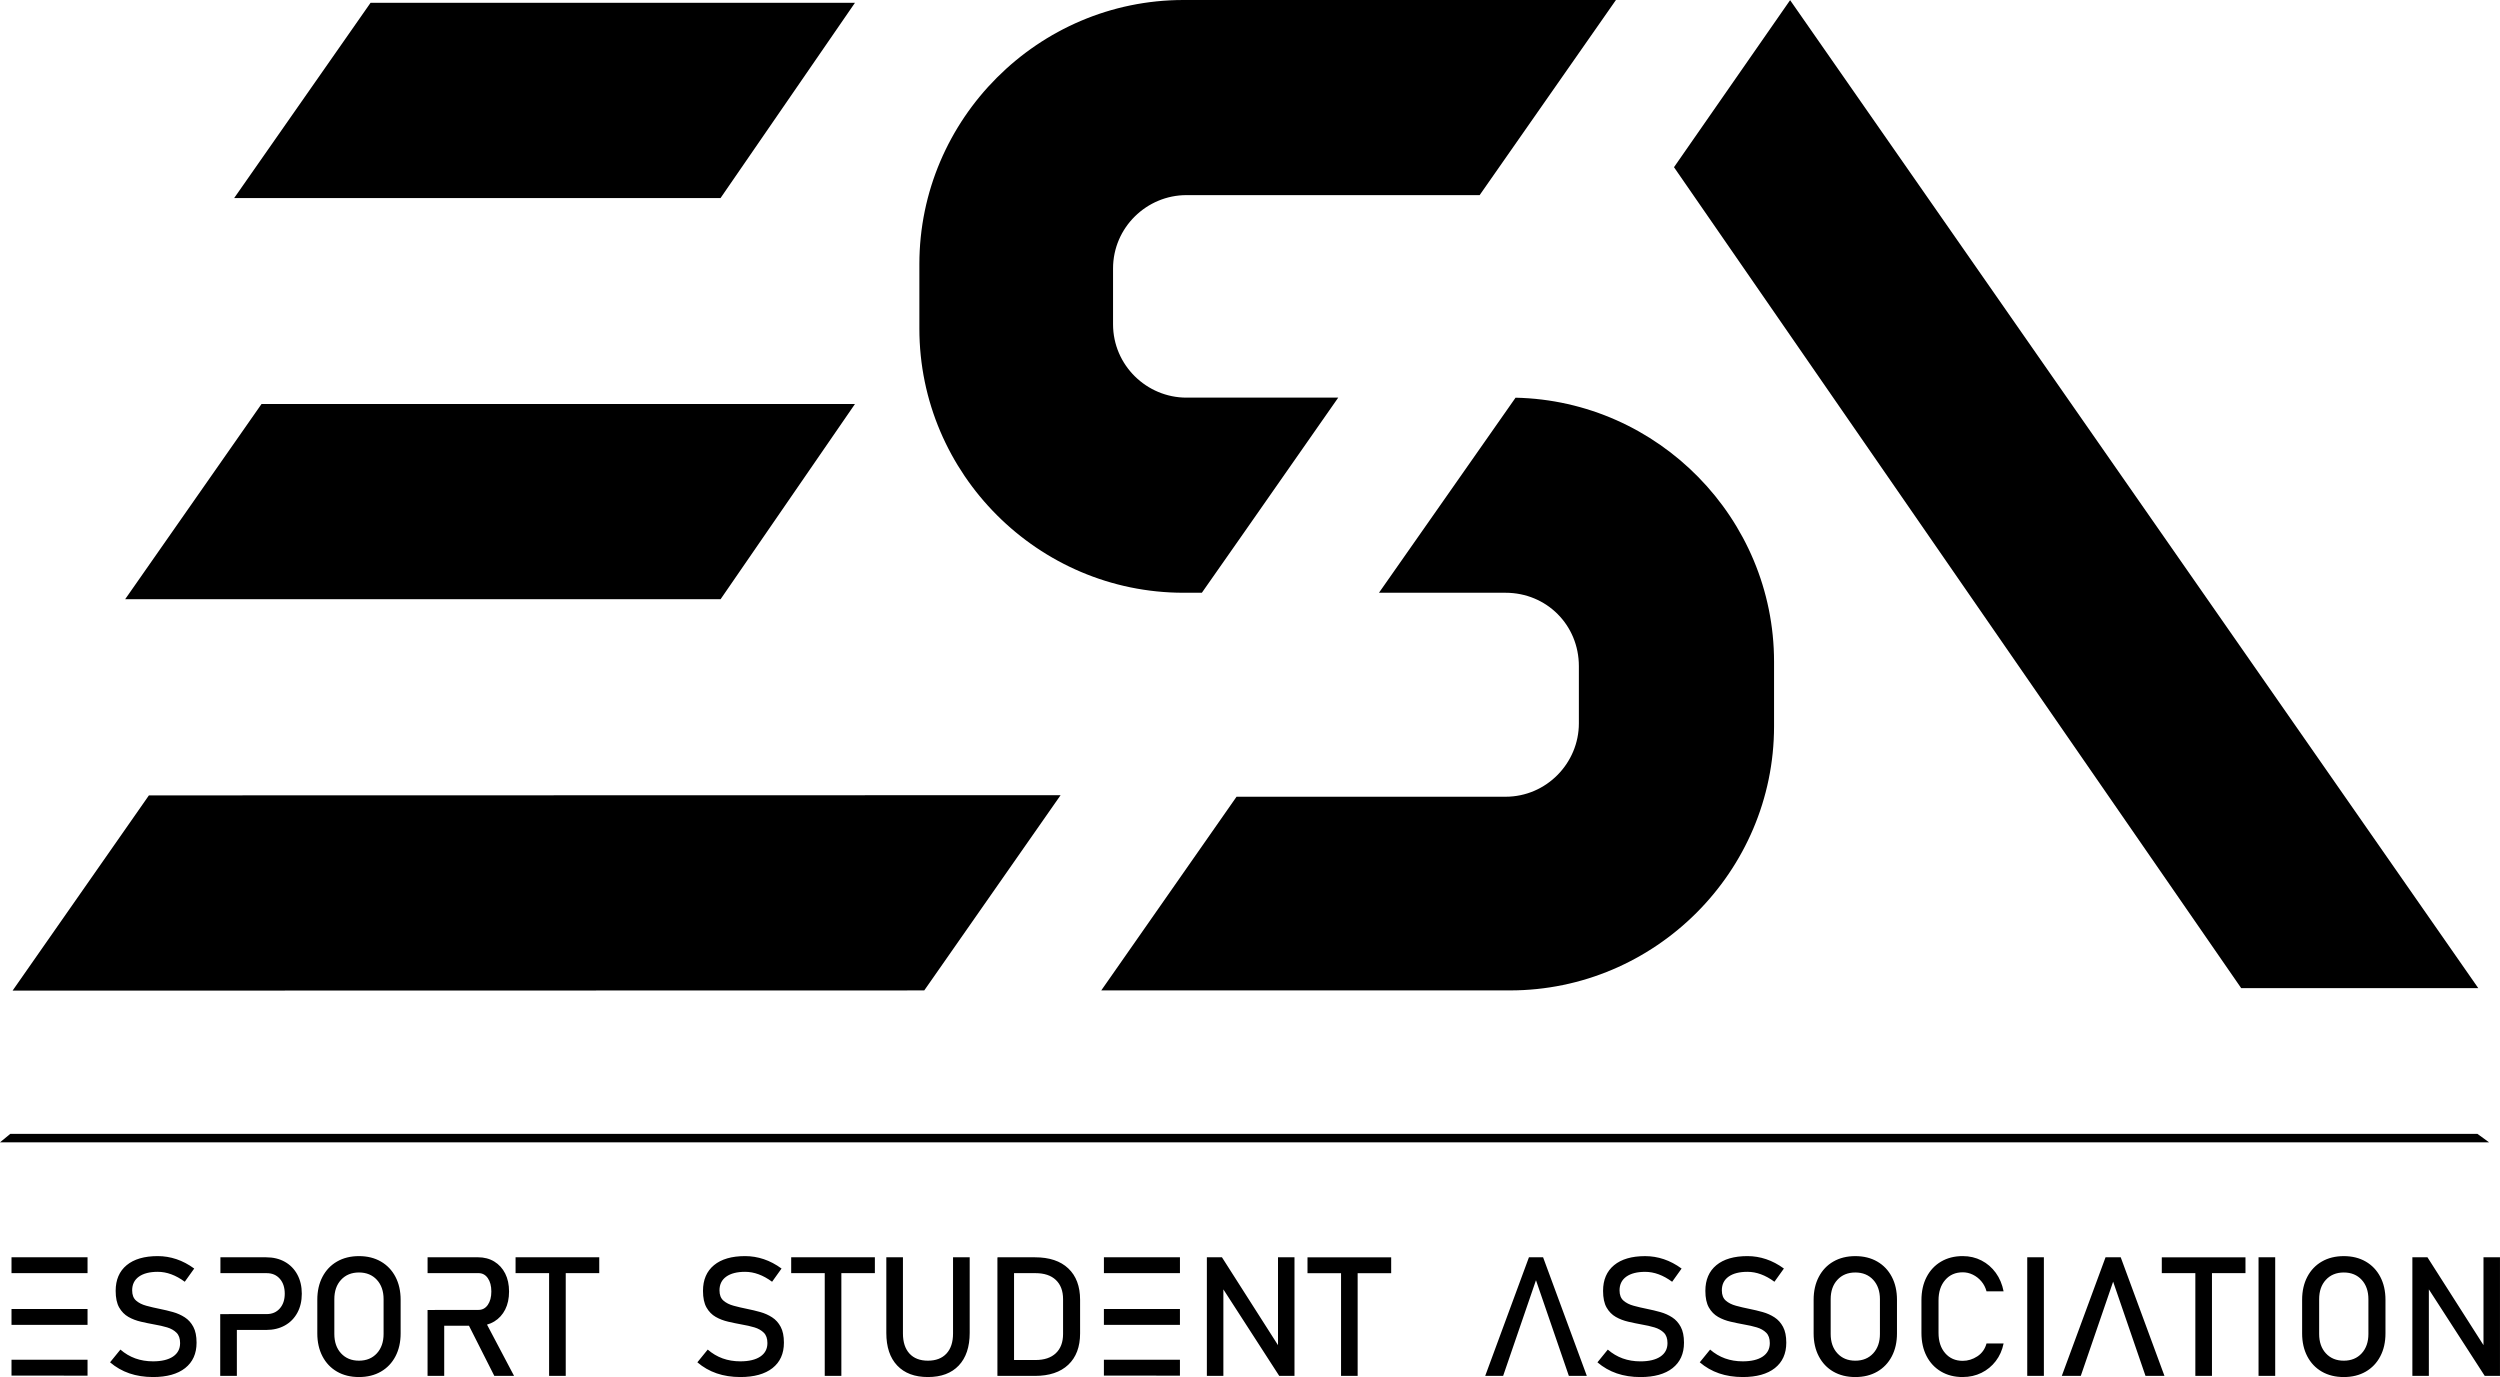 <?xml version="1.0" encoding="UTF-8" standalone="no"?>
<svg
   xmlns:dc="http://purl.org/dc/elements/1.1/"
   xmlns:cc="http://creativecommons.org/ns#"
   xmlns:rdf="http://www.w3.org/1999/02/22-rdf-syntax-ns#"
   xmlns:svg="http://www.w3.org/2000/svg"
   xmlns="http://www.w3.org/2000/svg"
   xmlns:sodipodi="http://sodipodi.sourceforge.net/DTD/sodipodi-0.dtd"
   xmlns:inkscape="http://www.inkscape.org/namespaces/inkscape"
   width="128.164mm"
   height="70.595mm"
   viewBox="0 0 128.164 70.595"
   version="1.1"
   id="svg8"
   inkscape:version="1.0.2 (e86c870879, 2021-01-15, custom)"
   sodipodi:docname="esa.svg">
  <defs
     id="defs2" />
  <sodipodi:namedview
     id="base"
     pagecolor="#ffffff"
     bordercolor="#666666"
     borderopacity="1.0"
     inkscape:pageopacity="0.0"
     inkscape:pageshadow="2"
     inkscape:zoom="1.2128403"
     inkscape:cx="169.49242"
     inkscape:cy="54.314118"
     inkscape:document-units="mm"
     inkscape:current-layer="layer1"
     inkscape:document-rotation="0"
     showgrid="false"
     fit-margin-top="0"
     fit-margin-left="0"
     fit-margin-right="0"
     fit-margin-bottom="0"
     inkscape:window-width="1672"
     inkscape:window-height="977"
     inkscape:window-x="2592"
     inkscape:window-y="286"
     inkscape:window-maximized="0" />
  <g
     inkscape:label="Vrstva 1"
     inkscape:groupmode="layer"
     id="layer1"
     transform="translate(-35.704,-40.473)">
    <path
       d="m 92.297,105.742 v -0.813 h 3.898 v 0.813 z m 70.413,-7.141 0.597,0.433 H 35.704 l 0.528,-0.433 z m -36.058,-24.204 c 0,-7.351 -5.936,-13.38 -13.252,-13.536 l -7.002,10 h 6.488 c 2.106,0 3.76,1.655 3.76,3.762 v 2.934 c 0,2.03 -1.656,3.761 -3.76,3.761 H 99.096 l -6.935,9.929 h 20.951 c 7.447,0 13.54,-6.093 13.54,-13.539 z M 49.111,61.185 H 79.534 L 72.645,71.192 H 42.12 Z m 101.489,29.945 h 12.154 l -35.279,-50.649 -5.953,8.564 z M 118.546,40.473 H 96.376 c -7.446,0 -13.54,6.094 -13.54,13.54 v 3.309 c 0,7.447 6.093,13.539 13.54,13.539 h 0.942 l 2.201,-3.144 4.79,-6.859 h -7.783 c -2.031,0 -3.761,-1.655 -3.761,-3.761 V 54.238 c 0,-2.107 1.73,-3.762 3.761,-3.762 H 111.559 Z M 54.7,40.618 H 79.533 L 72.643,50.626 H 47.709 Z m 35.376,40.621 -46.738,0.01 -6.989,10.009 46.737,-0.01 z m 34.971,29.829 c -0.441,0 -0.846,-0.063 -1.212,-0.188 -0.365,-0.125 -0.696,-0.315 -0.992,-0.567 v 0 l 0.531,-0.653 v 0 c 0.231,0.201 0.487,0.352 0.765,0.453 0.278,0.1 0.581,0.15 0.908,0.15 0.44,0 0.781,-0.082 1.023,-0.244 0.242,-0.163 0.364,-0.393 0.364,-0.69 v -0.004 c 0,-0.231 -0.062,-0.408 -0.184,-0.529 -0.123,-0.122 -0.283,-0.214 -0.483,-0.274 -0.2,-0.06 -0.417,-0.108 -0.655,-0.149 -0.226,-0.039 -0.454,-0.09 -0.686,-0.142 -0.234,-0.054 -0.447,-0.134 -0.642,-0.246 -0.195,-0.111 -0.353,-0.273 -0.473,-0.482 -0.12,-0.211 -0.18,-0.494 -0.18,-0.851 v -0.004 c 0,-0.565 0.188,-1.004 0.564,-1.315 0.376,-0.31 0.908,-0.465 1.594,-0.465 0.326,0 0.646,0.053 0.956,0.157 0.312,0.105 0.617,0.265 0.912,0.481 v 0 l -0.485,0.677 v 0 c -0.46,-0.34 -0.921,-0.509 -1.383,-0.509 -0.415,0 -0.739,0.083 -0.969,0.248 -0.23,0.165 -0.344,0.399 -0.344,0.701 v 0.004 c 0,0.228 0.066,0.403 0.2,0.521 0.134,0.118 0.31,0.207 0.525,0.265 0.215,0.058 0.448,0.114 0.697,0.163 0.222,0.044 0.445,0.098 0.668,0.16 0.224,0.062 0.427,0.154 0.609,0.272 0.183,0.118 0.327,0.281 0.438,0.487 0.11,0.206 0.166,0.474 0.166,0.807 v 0.008 c 0,0.559 -0.196,0.992 -0.585,1.299 -0.389,0.306 -0.939,0.459 -1.647,0.459 z m 19.325,-6.14 h 0.052 l 2.242,6.08 h -0.052 -0.868 -0.052 l -1.659,-4.83 -1.658,4.83 h -0.052 -0.869 -0.052 l 2.242,-6.08 h 0.052 z m -100.822,6.14 c -0.441,0 -0.845,-0.063 -1.212,-0.188 -0.365,-0.125 -0.696,-0.315 -0.992,-0.567 v 0 l 0.531,-0.653 v 0 c 0.231,0.201 0.486,0.352 0.765,0.453 0.278,0.1 0.581,0.15 0.908,0.15 0.439,0 0.781,-0.082 1.023,-0.244 0.242,-0.163 0.364,-0.393 0.364,-0.69 v -0.004 c 0,-0.231 -0.062,-0.408 -0.184,-0.529 -0.123,-0.122 -0.283,-0.214 -0.482,-0.274 -0.2,-0.06 -0.418,-0.108 -0.655,-0.149 -0.226,-0.039 -0.454,-0.09 -0.687,-0.142 -0.233,-0.054 -0.447,-0.134 -0.642,-0.246 -0.195,-0.111 -0.353,-0.273 -0.473,-0.482 -0.12,-0.211 -0.18,-0.494 -0.18,-0.851 v -0.004 c 0,-0.565 0.188,-1.004 0.564,-1.315 0.376,-0.31 0.908,-0.465 1.594,-0.465 0.326,0 0.646,0.053 0.957,0.157 0.312,0.105 0.616,0.265 0.912,0.481 v 0 l -0.485,0.677 v 0 c -0.46,-0.34 -0.921,-0.509 -1.383,-0.509 -0.415,0 -0.739,0.083 -0.969,0.248 -0.229,0.165 -0.344,0.399 -0.344,0.701 v 0.004 c 0,0.228 0.066,0.403 0.2,0.521 0.134,0.118 0.31,0.207 0.525,0.265 0.215,0.058 0.448,0.114 0.696,0.163 0.222,0.044 0.446,0.098 0.668,0.16 0.224,0.062 0.427,0.154 0.609,0.272 0.183,0.118 0.328,0.281 0.438,0.487 0.11,0.206 0.165,0.474 0.165,0.807 v 0.008 c 0,0.559 -0.196,0.992 -0.585,1.299 -0.389,0.306 -0.939,0.459 -1.647,0.459 z m 3.883,-3.226 v -0.002 h 1.944 c 0.28,0 0.503,-0.096 0.672,-0.289 0.169,-0.192 0.253,-0.444 0.253,-0.756 0,-0.318 -0.084,-0.573 -0.253,-0.765 -0.169,-0.193 -0.393,-0.288 -0.672,-0.288 h -2.373 v -0.813 h 2.345 c 0.366,0 0.685,0.078 0.959,0.232 0.275,0.155 0.488,0.373 0.639,0.653 0.152,0.281 0.229,0.608 0.229,0.981 0,0.374 -0.077,0.701 -0.229,0.979 -0.152,0.279 -0.364,0.496 -0.639,0.649 -0.274,0.153 -0.594,0.23 -0.959,0.23 h -1.502 v 2.355 h -0.853 v -3.166 z m 6.674,3.226 c -0.43,0 -0.805,-0.093 -1.126,-0.278 -0.319,-0.184 -0.568,-0.446 -0.745,-0.784 -0.176,-0.337 -0.265,-0.729 -0.265,-1.177 v -1.721 c 0,-0.448 0.089,-0.841 0.265,-1.178 0.177,-0.338 0.426,-0.599 0.745,-0.783 0.321,-0.185 0.697,-0.279 1.126,-0.279 0.428,0 0.804,0.093 1.125,0.279 0.319,0.184 0.569,0.445 0.746,0.783 0.176,0.337 0.265,0.73 0.265,1.178 v 1.721 c 0,0.448 -0.089,0.841 -0.265,1.177 -0.177,0.338 -0.427,0.6 -0.746,0.784 -0.321,0.185 -0.697,0.278 -1.125,0.278 z m 0,-0.839 c 0.381,0 0.688,-0.126 0.918,-0.377 0.229,-0.25 0.344,-0.583 0.344,-0.993 v -1.781 c 0,-0.412 -0.115,-0.744 -0.344,-0.993 -0.23,-0.251 -0.537,-0.377 -0.918,-0.377 -0.382,0 -0.688,0.126 -0.919,0.377 -0.23,0.249 -0.344,0.581 -0.344,0.993 v 1.781 c 0,0.41 0.114,0.744 0.344,0.993 0.231,0.251 0.537,0.377 0.919,0.377 z m 3.888,-2.6 v -0.003 h 2.241 c 0.198,0 0.357,-0.086 0.477,-0.259 0.119,-0.172 0.18,-0.4 0.18,-0.684 0,-0.284 -0.06,-0.511 -0.18,-0.684 -0.119,-0.172 -0.279,-0.258 -0.477,-0.258 H 57.624 v -0.813 h 2.58 c 0.321,0 0.601,0.073 0.841,0.22 0.239,0.146 0.425,0.35 0.558,0.612 0.132,0.261 0.198,0.57 0.198,0.924 0,0.354 -0.066,0.662 -0.198,0.923 -0.133,0.262 -0.319,0.466 -0.558,0.612 -0.116,0.071 -0.24,0.124 -0.374,0.161 l 1.386,2.628 h -1.012 l -1.298,-2.569 h -1.27 v 2.569 H 57.623 V 107.63 H 57.995 Z m 5.859,3.379 v -5.266 h -1.719 v -0.813 h 4.29 v 0.813 h -1.718 v 5.266 z m 9.804,0.06 c -0.441,0 -0.845,-0.063 -1.211,-0.188 -0.366,-0.125 -0.697,-0.315 -0.992,-0.567 v 0 l 0.531,-0.653 v 0 c 0.231,0.201 0.487,0.352 0.765,0.453 0.278,0.1 0.581,0.15 0.908,0.15 0.44,0 0.781,-0.082 1.023,-0.244 0.242,-0.163 0.364,-0.393 0.364,-0.69 v -0.004 c 0,-0.231 -0.062,-0.408 -0.184,-0.529 -0.123,-0.122 -0.283,-0.214 -0.482,-0.274 -0.2,-0.06 -0.418,-0.108 -0.655,-0.149 -0.226,-0.039 -0.454,-0.09 -0.687,-0.142 -0.234,-0.054 -0.447,-0.134 -0.642,-0.246 -0.195,-0.111 -0.353,-0.273 -0.472,-0.482 -0.12,-0.211 -0.18,-0.494 -0.18,-0.851 v -0.004 c 0,-0.565 0.188,-1.004 0.564,-1.315 0.376,-0.31 0.908,-0.465 1.595,-0.465 0.325,0 0.645,0.053 0.956,0.157 0.313,0.105 0.617,0.265 0.912,0.481 v 0 l -0.485,0.677 v 0 c -0.459,-0.34 -0.921,-0.509 -1.383,-0.509 -0.416,0 -0.74,0.083 -0.969,0.248 -0.229,0.165 -0.344,0.399 -0.344,0.701 v 0.004 c 0,0.228 0.066,0.403 0.2,0.521 0.134,0.118 0.31,0.207 0.525,0.265 0.216,0.058 0.448,0.114 0.697,0.163 0.222,0.044 0.446,0.098 0.668,0.16 0.224,0.062 0.427,0.154 0.609,0.272 0.183,0.118 0.328,0.281 0.438,0.487 0.11,0.206 0.165,0.474 0.165,0.807 v 0.008 c 0,0.559 -0.196,0.992 -0.585,1.299 -0.39,0.306 -0.939,0.459 -1.647,0.459 z m 4.327,-0.06 v -5.266 h -1.72 v -0.813 h 4.29 v 0.813 h -1.718 v 5.266 z m 5.289,0.06 c -0.678,0 -1.202,-0.197 -1.574,-0.591 -0.373,-0.395 -0.558,-0.952 -0.558,-1.67 v -3.879 h 0.852 v 3.909 c 0,0.442 0.113,0.785 0.335,1.028 0.222,0.242 0.538,0.364 0.945,0.364 0.41,0 0.726,-0.122 0.951,-0.364 0.225,-0.243 0.337,-0.585 0.337,-1.028 v -3.909 h 0.854 v 3.879 c 0,0.717 -0.188,1.275 -0.561,1.67 -0.372,0.394 -0.899,0.591 -1.58,0.591 z m 4.416,-0.873 h 1.1 c 0.448,0 0.797,-0.116 1.042,-0.348 0.246,-0.233 0.371,-0.561 0.371,-0.985 v -1.787 c 0,-0.424 -0.125,-0.752 -0.371,-0.985 -0.245,-0.232 -0.595,-0.348 -1.042,-0.348 h -1.1 z m -0.84,-5.253 v -0.013 h 1.914 c 0.736,0 1.305,0.189 1.708,0.571 0.402,0.38 0.604,0.917 0.604,1.607 v 1.724 c 0,0.69 -0.203,1.226 -0.606,1.607 -0.404,0.381 -0.974,0.571 -1.71,0.571 H 87.691 86.851 86.837 v -6.067 z m 10.725,6.067 v -6.08 h 0.774 l 2.973,4.661 -0.1,0.108 v -4.769 h 0.845 v 6.08 H 101.285 l -2.964,-4.59 0.1,-0.11 v 4.7 z m 6.879,0 v -5.266 h -1.72 v -0.813 h 4.29 v 0.813 h -1.719 v 5.266 z m 7.39,0 2.242,-6.08 h 0.726 l 2.242,6.08 h -0.921 l -1.686,-4.905 -1.684,4.905 z m 7.958,0.06 c -0.441,0 -0.846,-0.063 -1.212,-0.188 -0.365,-0.125 -0.696,-0.315 -0.992,-0.567 l 0.531,-0.653 c 0.231,0.201 0.487,0.352 0.765,0.453 0.278,0.1 0.581,0.15 0.908,0.15 0.439,0 0.781,-0.082 1.023,-0.244 0.242,-0.163 0.364,-0.393 0.364,-0.69 v -0.004 c 0,-0.231 -0.062,-0.408 -0.184,-0.529 -0.123,-0.122 -0.283,-0.214 -0.482,-0.274 -0.2,-0.06 -0.418,-0.108 -0.655,-0.149 -0.226,-0.039 -0.453,-0.09 -0.686,-0.142 -0.234,-0.054 -0.447,-0.134 -0.642,-0.246 -0.195,-0.111 -0.353,-0.273 -0.473,-0.482 -0.12,-0.211 -0.18,-0.494 -0.18,-0.851 v -0.004 c 0,-0.565 0.188,-1.004 0.564,-1.315 0.376,-0.31 0.908,-0.465 1.594,-0.465 0.326,0 0.646,0.053 0.956,0.157 0.313,0.105 0.617,0.265 0.912,0.481 l -0.485,0.677 c -0.46,-0.34 -0.921,-0.509 -1.383,-0.509 -0.415,0 -0.739,0.083 -0.969,0.248 -0.229,0.165 -0.344,0.399 -0.344,0.701 v 0.004 c 0,0.228 0.066,0.403 0.2,0.521 0.134,0.118 0.31,0.207 0.525,0.265 0.215,0.058 0.448,0.114 0.697,0.163 0.222,0.044 0.445,0.098 0.668,0.16 0.224,0.062 0.427,0.154 0.609,0.272 0.183,0.118 0.327,0.281 0.438,0.487 0.11,0.206 0.166,0.474 0.166,0.807 v 0.008 c 0,0.559 -0.196,0.992 -0.585,1.299 -0.389,0.306 -0.939,0.459 -1.647,0.459 z m -2.204,-0.755 z m 0.531,-0.653 z m 3.784,-4.155 z m -0.485,0.677 z m 14.896,4.885 c -0.424,0 -0.795,-0.095 -1.112,-0.283 -0.318,-0.188 -0.566,-0.451 -0.741,-0.791 -0.175,-0.339 -0.263,-0.736 -0.263,-1.192 v -1.667 c 0,-0.457 0.087,-0.855 0.263,-1.194 0.176,-0.34 0.423,-0.603 0.741,-0.791 0.317,-0.187 0.688,-0.283 1.112,-0.283 0.351,0 0.673,0.075 0.964,0.226 0.291,0.15 0.535,0.361 0.732,0.632 0.196,0.27 0.329,0.587 0.4,0.949 v 0 h -0.875 v 0 c -0.053,-0.196 -0.141,-0.368 -0.266,-0.514 -0.123,-0.146 -0.27,-0.26 -0.436,-0.341 -0.167,-0.082 -0.34,-0.121 -0.518,-0.121 -0.374,0 -0.673,0.132 -0.9,0.395 -0.228,0.263 -0.341,0.611 -0.341,1.042 v 1.668 c 0,0.431 0.113,0.778 0.341,1.041 0.226,0.261 0.526,0.393 0.9,0.393 0.264,0 0.514,-0.077 0.748,-0.23 0.234,-0.153 0.393,-0.373 0.472,-0.661 v 0 h 0.875 v 0 c -0.07,0.346 -0.205,0.647 -0.403,0.905 -0.197,0.257 -0.442,0.458 -0.731,0.601 -0.29,0.143 -0.611,0.215 -0.962,0.215 z m 4.161,-6.14 v 6.08 h -0.853 v -6.08 z m 7.765,6.08 v -5.266 h -1.72 v -0.813 h 4.29 v 0.813 h -1.718 v 5.266 z m 4.094,-6.08 v 6.08 h -0.854 v -6.08 z m 7.032,6.08 v -6.08 h 0.773 l 2.973,4.661 -0.1,0.108 v -4.769 h 0.845 v 6.08 h -0.782 l -2.964,-4.59 0.1,-0.11 v 4.7 z m -28.558,0.06 c -0.429,0 -0.805,-0.093 -1.126,-0.278 -0.32,-0.184 -0.568,-0.446 -0.745,-0.784 -0.177,-0.337 -0.266,-0.729 -0.266,-1.177 v -1.721 c 0,-0.448 0.089,-0.841 0.266,-1.178 0.177,-0.338 0.426,-0.599 0.745,-0.783 0.321,-0.185 0.696,-0.279 1.126,-0.279 0.428,0 0.804,0.093 1.125,0.279 0.319,0.184 0.569,0.445 0.746,0.783 0.177,0.337 0.265,0.73 0.265,1.178 v 1.721 c 0,0.448 -0.089,0.841 -0.265,1.177 -0.177,0.338 -0.427,0.6 -0.746,0.784 -0.321,0.185 -0.697,0.278 -1.125,0.278 z m 0,-0.839 c 0.381,0 0.688,-0.126 0.918,-0.377 0.229,-0.25 0.344,-0.583 0.344,-0.993 v -1.781 c 0,-0.412 -0.115,-0.744 -0.344,-0.993 -0.23,-0.251 -0.537,-0.377 -0.918,-0.377 -0.382,0 -0.688,0.126 -0.919,0.377 -0.23,0.249 -0.344,0.581 -0.344,0.993 v 1.781 c 0,0.41 0.114,0.744 0.344,0.993 0.231,0.251 0.537,0.377 0.919,0.377 z m 25.042,0.839 c -0.43,0 -0.805,-0.093 -1.126,-0.278 -0.319,-0.184 -0.568,-0.446 -0.745,-0.784 -0.176,-0.337 -0.265,-0.729 -0.265,-1.177 v -1.721 c 0,-0.448 0.089,-0.841 0.265,-1.178 0.177,-0.338 0.426,-0.599 0.745,-0.783 0.321,-0.185 0.696,-0.279 1.126,-0.279 0.428,0 0.804,0.093 1.125,0.279 0.319,0.184 0.569,0.445 0.746,0.783 0.177,0.337 0.266,0.73 0.266,1.178 v 1.721 c 0,0.448 -0.089,0.841 -0.266,1.177 -0.177,0.338 -0.427,0.6 -0.746,0.784 -0.321,0.185 -0.697,0.278 -1.125,0.278 z m 0,-0.839 c 0.381,0 0.688,-0.126 0.918,-0.377 0.229,-0.25 0.344,-0.583 0.344,-0.993 v -1.781 c 0,-0.412 -0.115,-0.744 -0.344,-0.993 -0.23,-0.251 -0.536,-0.377 -0.918,-0.377 -0.382,0 -0.688,0.126 -0.919,0.377 -0.23,0.249 -0.344,0.581 -0.344,0.993 v 1.781 c 0,0.41 0.114,0.744 0.344,0.993 0.231,0.251 0.537,0.377 0.919,0.377 z M 36.294,105.742 V 104.929 h 3.898 v 0.813 z m 0,5.253 V 110.182 h 3.898 v 0.814 z m 0,-2.602 v -0.813 h 3.898 v 0.813 z m 56.002,2.602 V 110.182 h 3.898 v 0.814 z m 0,-2.602 v -0.813 h 3.898 v 0.813 z"
       style="fill:#000000;fill-opacity:1;fill-rule:nonzero;stroke:none;stroke-width:0.353"
       id="path20" />
  </g>
</svg>
